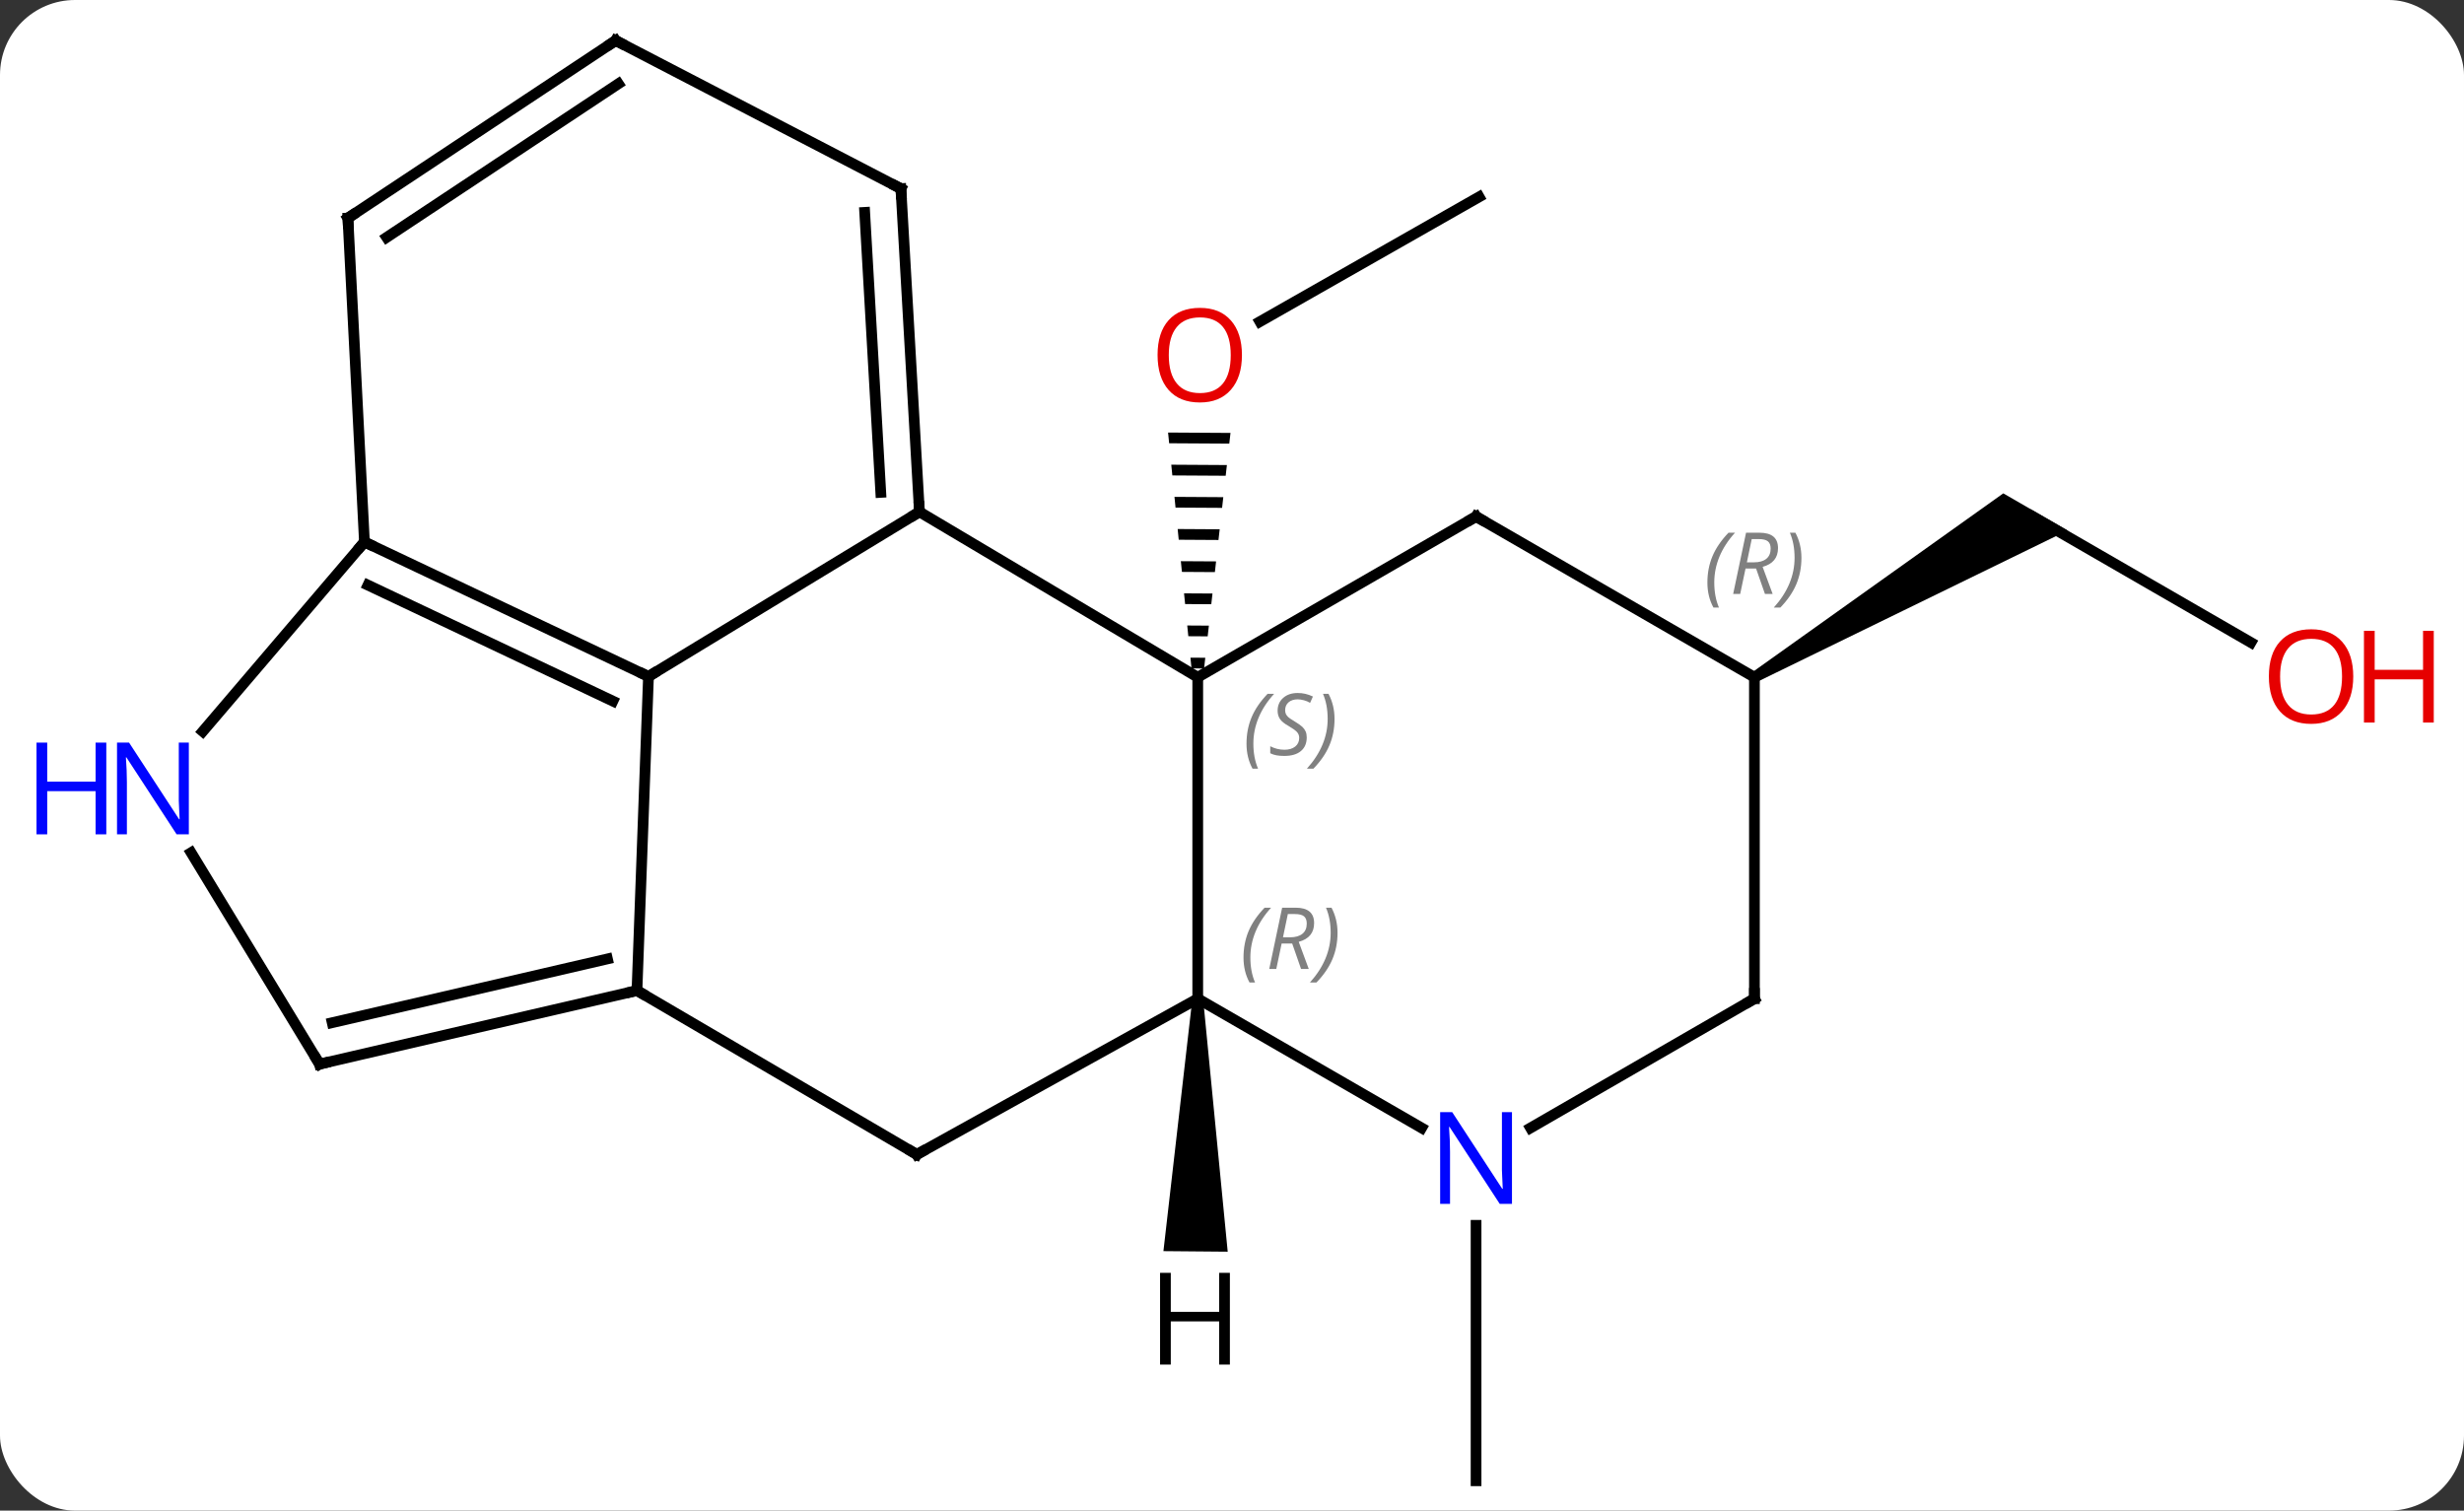 <svg width="230" viewBox="0 0 230 141" style="fill-opacity:1; color-rendering:auto; color-interpolation:auto; text-rendering:auto; stroke:black; stroke-linecap:square; stroke-miterlimit:10; shape-rendering:auto; stroke-opacity:1; fill:black; stroke-dasharray:none; font-weight:normal; stroke-width:1; font-family:'Open Sans'; font-style:normal; stroke-linejoin:miter; font-size:12; stroke-dashoffset:0; image-rendering:auto;" height="141" class="cas-substance-image" xmlns:xlink="http://www.w3.org/1999/xlink" xmlns="http://www.w3.org/2000/svg"><rect x="0" y="0" width="230" height="141" fill="#333333" stroke="none"/><svg class="cas-substance-single-component"><rect y="0" x="0" width="230" stroke="none" ry="7" rx="7" height="141" fill="white" class="cas-substance-group"/><svg y="0" x="0" width="230" viewBox="0 0 230 141" style="fill:black;" height="141" class="cas-substance-single-component-image"><svg><g><g transform="translate(115,71)" style="text-rendering:geometricPrecision; color-rendering:optimizeQuality; color-interpolation:linearRGB; stroke-linecap:butt; image-rendering:optimizeQuality;"><line y2="-52.623" y1="-40.979" x2="23.067" x1="2.604" style="fill:none;"/><path style="stroke:none;" d="M-5.967 -30.627 L-5.867 -29.626 L-5.867 -29.626 L-0.253 -29.592 L-0.253 -29.592 L-0.141 -30.591 L-0.141 -30.591 L-5.967 -30.627 ZM-5.669 -27.625 L-5.569 -26.624 L-5.569 -26.624 L-0.589 -26.594 L-0.589 -26.594 L-0.477 -27.593 L-0.477 -27.593 L-5.669 -27.625 ZM-5.37 -24.623 L-5.271 -23.622 L-5.271 -23.622 L-0.925 -23.596 L-0.925 -23.596 L-0.813 -24.595 L-0.813 -24.595 L-5.37 -24.623 ZM-5.072 -21.621 L-4.973 -20.621 L-4.973 -20.621 L-1.262 -20.598 L-1.262 -20.598 L-1.149 -21.597 L-1.149 -21.597 L-5.072 -21.621 ZM-4.774 -18.619 L-4.675 -17.619 L-4.675 -17.619 L-1.597 -17.6 L-1.597 -17.6 L-1.486 -18.599 L-1.486 -18.599 L-4.774 -18.619 ZM-4.476 -15.617 L-4.376 -14.617 L-4.376 -14.617 L-1.934 -14.602 L-1.934 -14.602 L-1.822 -15.601 L-1.822 -15.601 L-4.476 -15.617 ZM-4.178 -12.616 L-4.078 -11.615 L-4.078 -11.615 L-2.27 -11.604 L-2.27 -11.604 L-2.158 -12.603 L-2.158 -12.603 L-4.178 -12.616 ZM-3.879 -9.614 L-3.78 -8.613 L-3.78 -8.613 L-2.606 -8.606 L-2.606 -8.606 L-2.494 -9.605 L-2.494 -9.605 L-3.879 -9.614 Z"/><line y2="43.371" y1="67.215" x2="22.782" x1="22.782" style="fill:none;"/><line y2="-11.026" y1="-22.785" x2="95.111" x1="74.745" style="fill:none;"/><path style="stroke:none;" d="M49.015 -7.352 L48.515 -8.218 L71.995 -24.95 L77.995 -21.486 Z"/><line y2="-23.223" y1="-7.785" x2="-29.175" x1="-3.198" style="fill:none;"/><line y2="22.215" y1="-7.785" x2="-3.198" x1="-3.198" style="fill:none;"/><line y2="-22.785" y1="-7.785" x2="22.782" x1="-3.198" style="fill:none;"/><line y2="-7.857" y1="-23.223" x2="-54.468" x1="-29.175" style="fill:none;"/><line y2="-53.394" y1="-23.223" x2="-30.906" x1="-29.175" style="fill:none;"/><line y2="-51.176" y1="-25.04" x2="-34.285" x1="-32.785" style="fill:none;"/><line y2="36.759" y1="22.215" x2="-29.418" x1="-3.198" style="fill:none;"/><line y2="34.28" y1="22.215" x2="17.698" x1="-3.198" style="fill:none;"/><line y2="-7.785" y1="-22.785" x2="48.765" x1="22.782" style="fill:none;"/><line y2="21.459" y1="-7.857" x2="-55.542" x1="-54.468" style="fill:none;"/><line y2="-20.412" y1="-7.857" x2="-80.982" x1="-54.468" style="fill:none;"/><line y2="-16.384" y1="-5.559" x2="-80.654" x1="-57.792" style="fill:none;"/><line y2="-67.215" y1="-53.394" x2="-57.528" x1="-30.906" style="fill:none;"/><line y2="21.459" y1="36.759" x2="-55.542" x1="-29.418" style="fill:none;"/><line y2="22.215" y1="34.28" x2="48.765" x1="27.866" style="fill:none;"/><line y2="22.215" y1="-7.785" x2="48.765" x1="48.765" style="fill:none;"/><line y2="28.323" y1="21.459" x2="-85.17" x1="-55.542" style="fill:none;"/><line y2="24.457" y1="18.505" x2="-83.991" x1="-58.3" style="fill:none;"/><line y2="-2.727" y1="-20.412" x2="-96.075" x1="-80.982" style="fill:none;"/><line y2="-50.646" y1="-20.412" x2="-82.524" x1="-80.982" style="fill:none;"/><line y2="-50.646" y1="-67.215" x2="-82.524" x1="-57.528" style="fill:none;"/><line y2="-48.845" y1="-63.181" x2="-78.906" x1="-57.279" style="fill:none;"/><line y2="8.586" y1="28.323" x2="-97.161" x1="-85.17" style="fill:none;"/><path style="stroke:none;" d="M-3.698 22.211 L-2.698 22.219 L-0.401 45.832 L-6.401 45.78 Z"/></g><g transform="translate(115,71)" style="fill:rgb(230,0,0); text-rendering:geometricPrecision; color-rendering:optimizeQuality; image-rendering:optimizeQuality; font-family:'Open Sans'; stroke:rgb(230,0,0); color-interpolation:linearRGB;"><path style="stroke:none;" d="M0.928 -37.855 Q0.928 -35.793 -0.111 -34.613 Q-1.15 -33.433 -2.993 -33.433 Q-4.884 -33.433 -5.915 -34.597 Q-6.947 -35.762 -6.947 -37.871 Q-6.947 -39.965 -5.915 -41.113 Q-4.884 -42.262 -2.993 -42.262 Q-1.134 -42.262 -0.103 -41.09 Q0.928 -39.918 0.928 -37.855 ZM-5.9 -37.855 Q-5.9 -36.121 -5.157 -35.215 Q-4.415 -34.308 -2.993 -34.308 Q-1.571 -34.308 -0.845 -35.207 Q-0.118 -36.105 -0.118 -37.855 Q-0.118 -39.59 -0.845 -40.48 Q-1.571 -41.371 -2.993 -41.371 Q-4.415 -41.371 -5.157 -40.472 Q-5.9 -39.574 -5.9 -37.855 Z"/><path style="stroke:none;" d="M104.662 -7.855 Q104.662 -5.793 103.623 -4.613 Q102.584 -3.433 100.741 -3.433 Q98.85 -3.433 97.819 -4.598 Q96.787 -5.762 96.787 -7.871 Q96.787 -9.965 97.819 -11.113 Q98.85 -12.262 100.741 -12.262 Q102.6 -12.262 103.631 -11.09 Q104.662 -9.918 104.662 -7.855 ZM97.834 -7.855 Q97.834 -6.121 98.577 -5.215 Q99.319 -4.308 100.741 -4.308 Q102.162 -4.308 102.889 -5.207 Q103.616 -6.105 103.616 -7.855 Q103.616 -9.59 102.889 -10.48 Q102.162 -11.371 100.741 -11.371 Q99.319 -11.371 98.577 -10.473 Q97.834 -9.574 97.834 -7.855 Z"/><path style="stroke:none;" d="M112.178 -3.558 L111.178 -3.558 L111.178 -7.59 L106.662 -7.59 L106.662 -3.558 L105.662 -3.558 L105.662 -12.121 L106.662 -12.121 L106.662 -8.48 L111.178 -8.48 L111.178 -12.121 L112.178 -12.121 L112.178 -3.558 Z"/></g><g transform="translate(115,71)" style="font-size:8.4px; fill:gray; text-rendering:geometricPrecision; image-rendering:optimizeQuality; color-rendering:optimizeQuality; font-family:'Open Sans'; font-style:italic; stroke:gray; color-interpolation:linearRGB;"><path style="stroke:none;" d="M1.354 -1.582 Q1.354 -2.91 1.823 -4.035 Q2.291 -5.16 3.322 -6.238 L3.932 -6.238 Q2.963 -5.176 2.479 -4.004 Q1.994 -2.832 1.994 -1.598 Q1.994 -0.269 2.432 0.746 L1.916 0.746 Q1.354 -0.285 1.354 -1.582 ZM6.976 -2.176 Q6.976 -1.348 6.429 -0.894 Q5.883 -0.441 4.883 -0.441 Q4.476 -0.441 4.164 -0.496 Q3.851 -0.551 3.57 -0.691 L3.57 -1.348 Q4.195 -1.019 4.898 -1.019 Q5.523 -1.019 5.898 -1.316 Q6.273 -1.613 6.273 -2.129 Q6.273 -2.441 6.07 -2.668 Q5.867 -2.894 5.304 -3.223 Q4.711 -3.551 4.484 -3.879 Q4.258 -4.207 4.258 -4.66 Q4.258 -5.394 4.773 -5.855 Q5.289 -6.316 6.133 -6.316 Q6.508 -6.316 6.843 -6.238 Q7.179 -6.16 7.554 -5.988 L7.289 -5.394 Q7.039 -5.551 6.718 -5.637 Q6.398 -5.723 6.133 -5.723 Q5.601 -5.723 5.281 -5.449 Q4.961 -5.176 4.961 -4.707 Q4.961 -4.504 5.031 -4.355 Q5.101 -4.207 5.242 -4.074 Q5.383 -3.941 5.804 -3.691 Q6.367 -3.348 6.57 -3.152 Q6.773 -2.957 6.875 -2.723 Q6.976 -2.488 6.976 -2.176 ZM9.571 -3.894 Q9.571 -2.566 9.094 -1.433 Q8.618 -0.301 7.602 0.746 L6.993 0.746 Q8.93 -1.41 8.93 -3.894 Q8.93 -5.223 8.493 -6.238 L9.008 -6.238 Q9.571 -5.176 9.571 -3.894 Z"/></g><g transform="translate(115,71)" style="stroke-linecap:butt; font-size:8.4px; text-rendering:geometricPrecision; image-rendering:optimizeQuality; color-rendering:optimizeQuality; font-family:'Open Sans'; font-style:italic; color-interpolation:linearRGB; stroke-miterlimit:5;"><path style="fill:none;" d="M-29.204 -23.722 L-29.175 -23.223 L-29.602 -22.963"/><path style="fill:gray; stroke:none;" d="M1.074 18.379 Q1.074 17.051 1.542 15.926 Q2.011 14.801 3.042 13.723 L3.652 13.723 Q2.683 14.785 2.199 15.957 Q1.714 17.129 1.714 18.363 Q1.714 19.692 2.152 20.707 L1.636 20.707 Q1.074 19.676 1.074 18.379 ZM4.634 17.067 L4.134 19.442 L3.478 19.442 L4.681 13.723 L5.931 13.723 Q7.665 13.723 7.665 15.16 Q7.665 16.52 6.228 16.91 L7.165 19.442 L6.446 19.442 L5.618 17.067 L4.634 17.067 ZM5.212 14.317 Q4.821 16.238 4.759 16.488 L5.415 16.488 Q6.165 16.488 6.571 16.16 Q6.978 15.832 6.978 15.207 Q6.978 14.739 6.72 14.528 Q6.462 14.317 5.868 14.317 L5.212 14.317 ZM9.851 16.067 Q9.851 17.395 9.374 18.528 Q8.898 19.66 7.882 20.707 L7.273 20.707 Q9.21 18.551 9.21 16.067 Q9.21 14.739 8.773 13.723 L9.288 13.723 Q9.851 14.785 9.851 16.067 Z"/><path style="fill:none;" d="M22.349 -22.535 L22.782 -22.785 L23.215 -22.535"/><path style="fill:none;" d="M-54.92 -8.071 L-54.468 -7.857 L-54.041 -8.117"/><path style="fill:none;" d="M-30.877 -52.895 L-30.906 -53.394 L-31.35 -53.624"/><path style="fill:none;" d="M-28.981 36.517 L-29.418 36.759 L-29.849 36.506"/></g><g transform="translate(115,71)" style="stroke-linecap:butt; fill:rgb(0,5,255); text-rendering:geometricPrecision; color-rendering:optimizeQuality; image-rendering:optimizeQuality; font-family:'Open Sans'; stroke:rgb(0,5,255); color-interpolation:linearRGB; stroke-miterlimit:5;"><path style="stroke:none;" d="M26.134 41.371 L24.993 41.371 L20.305 34.184 L20.259 34.184 Q20.352 35.449 20.352 36.496 L20.352 41.371 L19.43 41.371 L19.43 32.809 L20.555 32.809 L25.227 39.965 L25.274 39.965 Q25.274 39.809 25.227 38.949 Q25.18 38.09 25.196 37.715 L25.196 32.809 L26.134 32.809 L26.134 41.371 Z"/></g><g transform="translate(115,71)" style="stroke-linecap:butt; font-size:8.4px; fill:gray; text-rendering:geometricPrecision; image-rendering:optimizeQuality; color-rendering:optimizeQuality; font-family:'Open Sans'; font-style:italic; stroke:gray; color-interpolation:linearRGB; stroke-miterlimit:5;"><path style="stroke:none;" d="M44.376 -16.621 Q44.376 -17.949 44.845 -19.074 Q45.314 -20.199 46.345 -21.277 L46.954 -21.277 Q45.986 -20.215 45.501 -19.043 Q45.017 -17.871 45.017 -16.637 Q45.017 -15.308 45.454 -14.293 L44.939 -14.293 Q44.376 -15.324 44.376 -16.621 ZM47.936 -17.933 L47.436 -15.558 L46.78 -15.558 L47.983 -21.277 L49.233 -21.277 Q50.967 -21.277 50.967 -19.84 Q50.967 -18.48 49.53 -18.09 L50.467 -15.558 L49.749 -15.558 L48.92 -17.933 L47.936 -17.933 ZM48.514 -20.683 Q48.124 -18.762 48.061 -18.512 L48.717 -18.512 Q49.467 -18.512 49.874 -18.84 Q50.28 -19.168 50.28 -19.793 Q50.28 -20.262 50.022 -20.473 Q49.764 -20.683 49.17 -20.683 L48.514 -20.683 ZM53.153 -18.933 Q53.153 -17.605 52.677 -16.473 Q52.2 -15.34 51.185 -14.293 L50.575 -14.293 Q52.513 -16.449 52.513 -18.933 Q52.513 -20.262 52.075 -21.277 L52.591 -21.277 Q53.153 -20.215 53.153 -18.933 Z"/><path style="fill:none; stroke:black;" d="M-56.029 21.572 L-55.542 21.459 L-55.111 21.712"/><path style="fill:none; stroke:black;" d="M-80.53 -20.198 L-80.982 -20.412 L-81.307 -20.032"/><path style="fill:none; stroke:black;" d="M-57.084 -66.985 L-57.528 -67.215 L-57.945 -66.939"/><path style="fill:none; stroke:black;" d="M48.332 22.465 L48.765 22.215 L48.765 21.715"/><path style="fill:none; stroke:black;" d="M-84.683 28.21 L-85.17 28.323 L-85.43 27.896"/></g><g transform="translate(115,71)" style="stroke-linecap:butt; fill:rgb(0,5,255); text-rendering:geometricPrecision; color-rendering:optimizeQuality; image-rendering:optimizeQuality; font-family:'Open Sans'; stroke:rgb(0,5,255); color-interpolation:linearRGB; stroke-miterlimit:5;"><path style="stroke:none;" d="M-97.373 6.877 L-98.514 6.877 L-103.202 -0.31 L-103.248 -0.31 Q-103.155 0.955 -103.155 2.002 L-103.155 6.877 L-104.077 6.877 L-104.077 -1.685 L-102.952 -1.685 L-98.28 5.471 L-98.233 5.471 Q-98.233 5.315 -98.28 4.455 Q-98.327 3.596 -98.311 3.221 L-98.311 -1.685 L-97.373 -1.685 L-97.373 6.877 Z"/><path style="stroke:none;" d="M-105.077 6.877 L-106.077 6.877 L-106.077 2.846 L-110.592 2.846 L-110.592 6.877 L-111.592 6.877 L-111.592 -1.685 L-110.592 -1.685 L-110.592 1.955 L-106.077 1.955 L-106.077 -1.685 L-105.077 -1.685 L-105.077 6.877 Z"/><path style="fill:none; stroke:black;" d="M-82.499 -50.147 L-82.524 -50.646 L-82.107 -50.922"/><path style="fill:black; stroke:none;" d="M-0.198 56.368 L-1.198 56.368 L-1.198 52.337 L-5.714 52.337 L-5.714 56.368 L-6.714 56.368 L-6.714 47.806 L-5.714 47.806 L-5.714 51.446 L-1.198 51.446 L-1.198 47.806 L-0.198 47.806 L-0.198 56.368 Z"/></g></g></svg></svg></svg></svg>